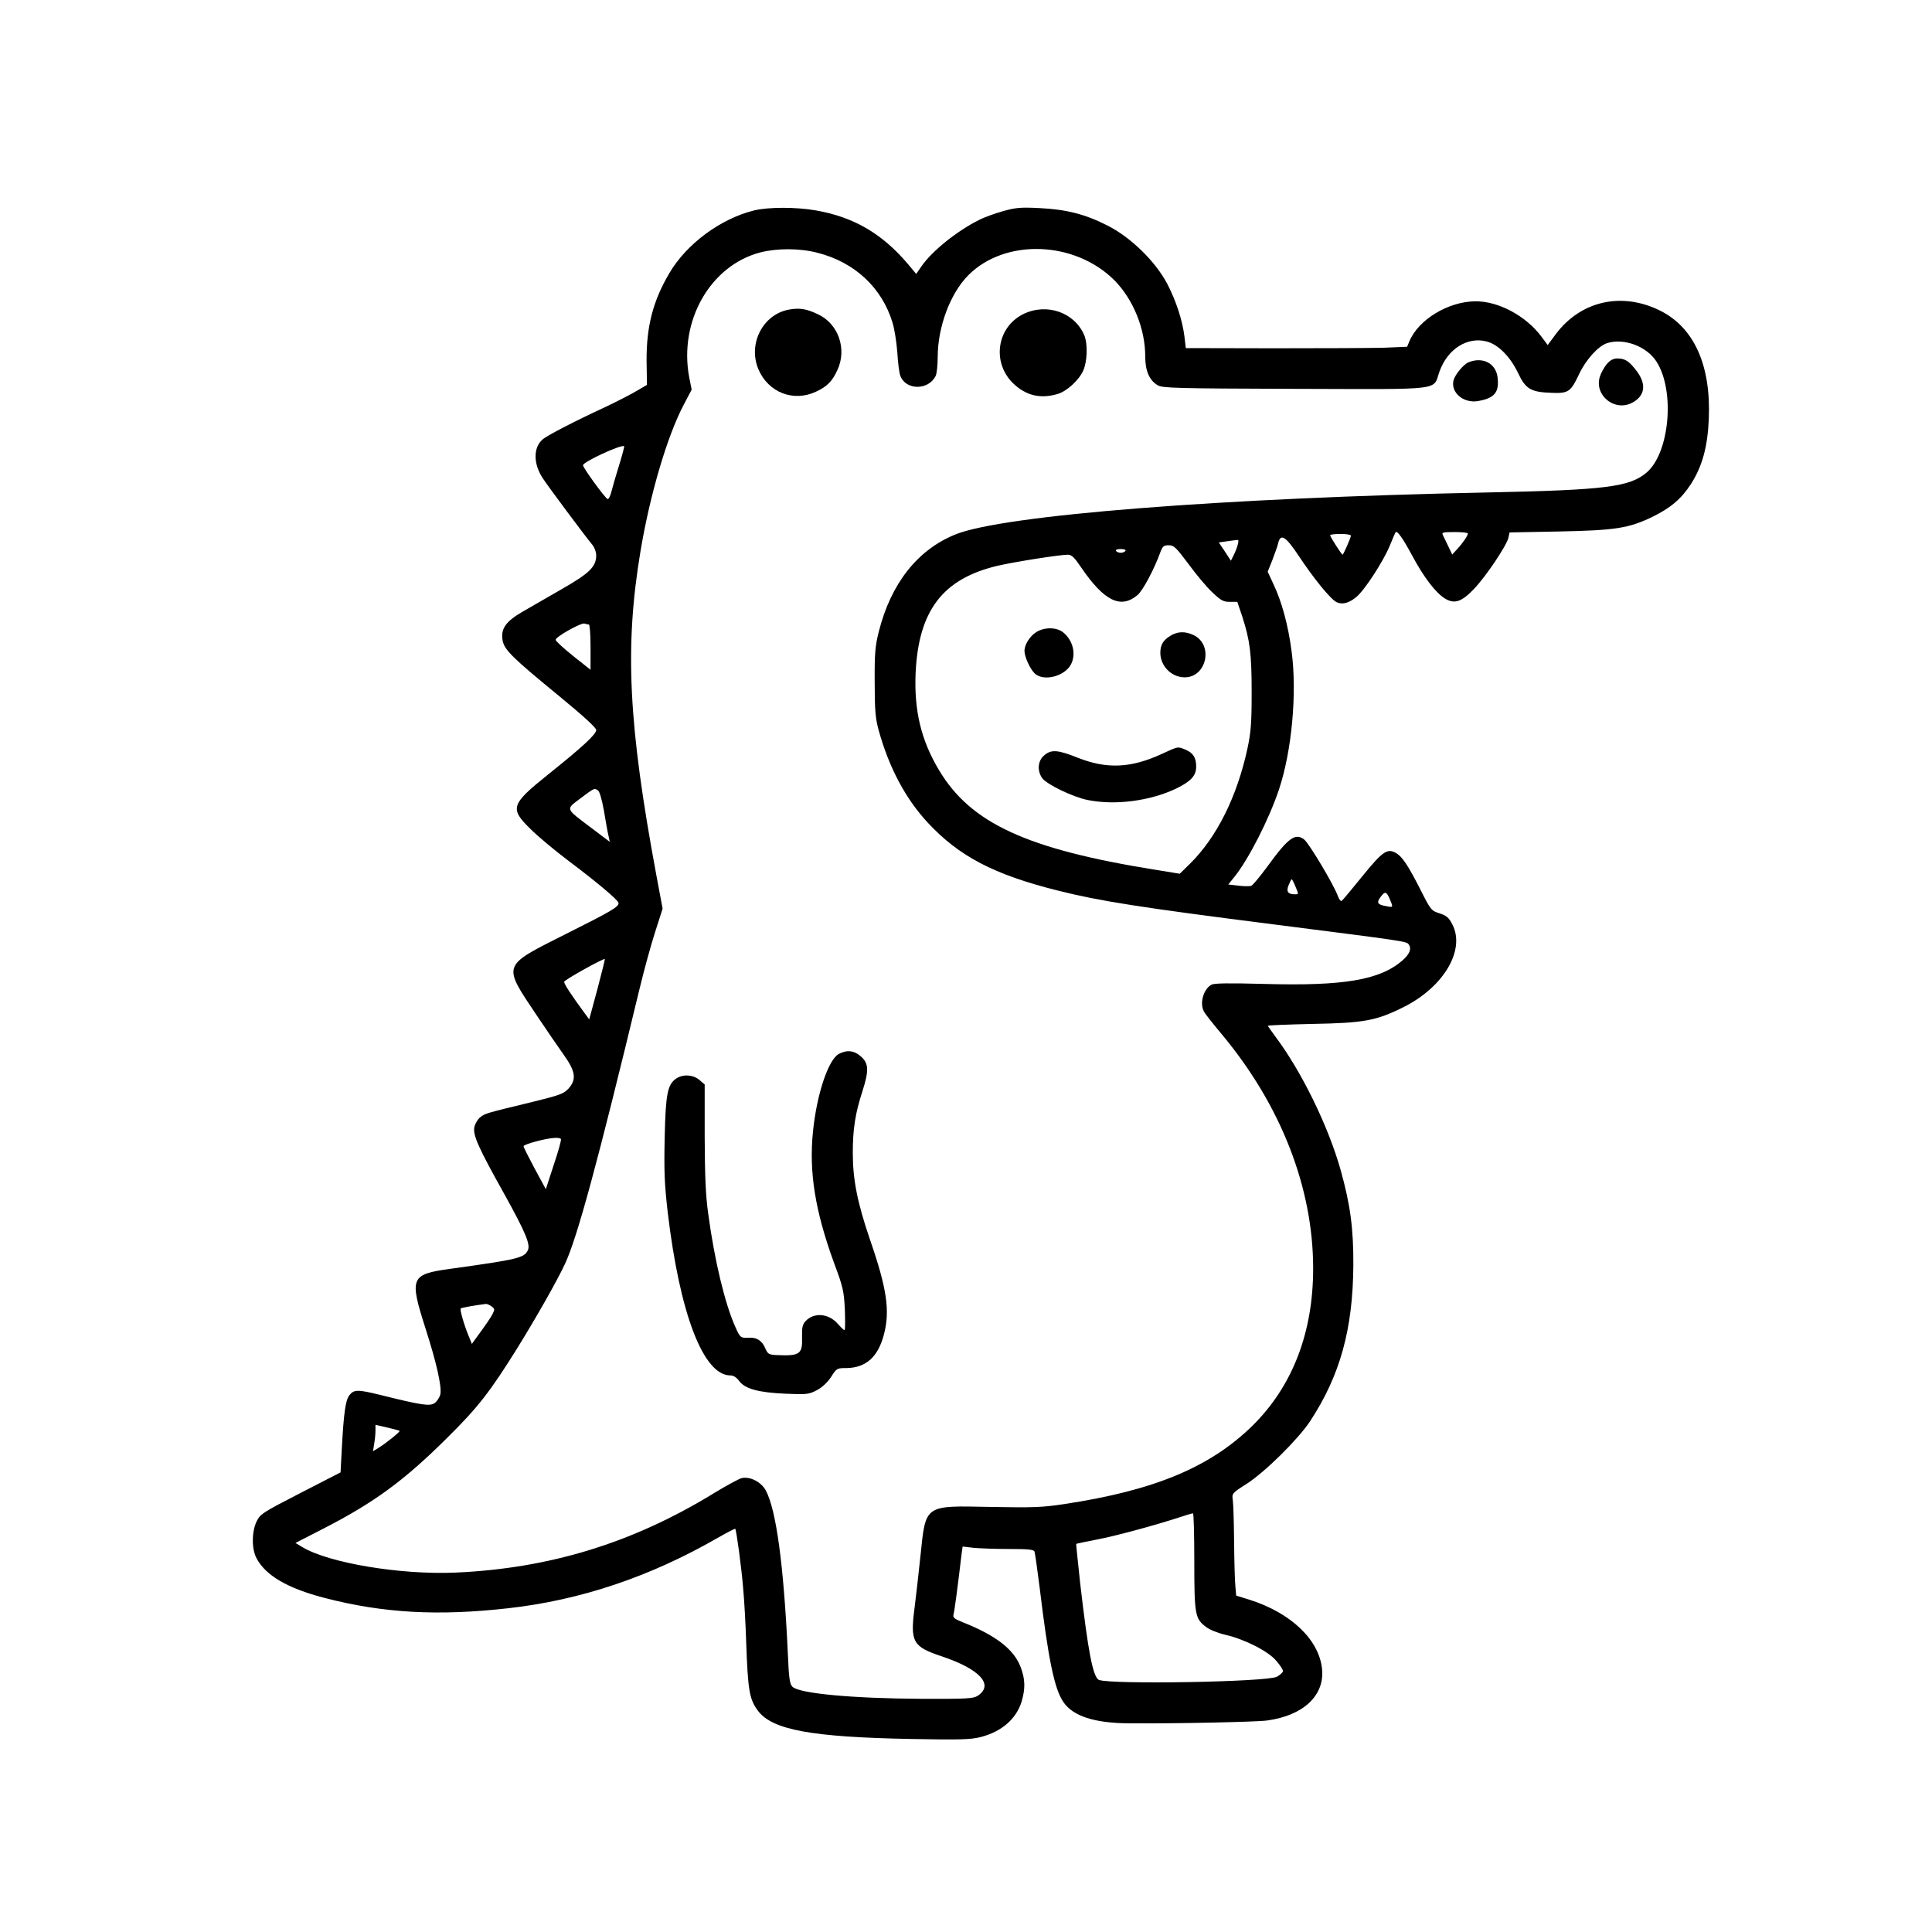 <?xml version="1.0" standalone="no"?>
<!DOCTYPE svg PUBLIC "-//W3C//DTD SVG 20010904//EN"
 "http://www.w3.org/TR/2001/REC-SVG-20010904/DTD/svg10.dtd">
<svg version="1.0" xmlns="http://www.w3.org/2000/svg"
 width="1024pt" height="1024pt" viewBox="0 0 1024 1024"
 preserveAspectRatio="xMidYMid meet">
<g transform="translate(0,1024) scale(0.1,-0.1)"
fill="#000000" stroke="none">
<path d="M3998 9125 c-179 -44 -360 -178 -451 -334 -86 -146 -121 -282 -120
-463 l2 -128 -67 -39 c-37 -21 -114 -60 -172 -87 -139 -64 -290 -142 -314
-163 -50 -43 -50 -129 1 -206 30 -46 224 -306 259 -348 15 -17 24 -42 24 -61
0 -59 -35 -94 -180 -177 -74 -43 -169 -97 -210 -121 -90 -52 -117 -91 -106
-153 10 -50 49 -89 304 -298 124 -102 192 -164 192 -176 0 -23 -69 -87 -255
-236 -198 -159 -205 -180 -92 -290 39 -39 128 -113 197 -165 149 -112 264
-208 268 -225 5 -20 -36 -44 -286 -169 -333 -168 -329 -156 -149 -425 49 -73
113 -167 143 -209 65 -90 71 -133 27 -182 -25 -27 -46 -35 -193 -71 -244 -59
-249 -60 -275 -81 -13 -10 -27 -34 -31 -53 -8 -42 23 -111 158 -352 113 -204
140 -268 126 -299 -19 -41 -50 -49 -411 -99 -211 -29 -218 -46 -132 -315 59
-184 87 -309 79 -350 -4 -17 -18 -38 -31 -47 -26 -17 -68 -11 -285 43 -122 30
-142 30 -166 -1 -21 -27 -30 -91 -41 -295 l-6 -114 -212 -109 c-202 -104 -213
-111 -233 -151 -26 -55 -27 -143 -1 -194 48 -92 165 -161 364 -212 309 -80
600 -96 971 -54 384 43 752 167 1110 373 49 28 91 50 93 48 6 -7 33 -203 42
-317 6 -63 13 -191 16 -285 9 -255 17 -302 62 -362 76 -102 283 -140 813 -150
260 -5 314 -3 367 10 113 29 190 97 218 189 20 69 19 117 -5 181 -35 94 -130
168 -303 237 -50 20 -58 26 -53 44 5 18 21 136 42 315 l6 44 60 -7 c34 -3 118
-6 188 -6 102 0 129 -3 133 -14 3 -8 15 -93 27 -188 46 -381 78 -539 126 -609
51 -75 165 -112 349 -113 238 -2 673 7 731 15 192 26 306 133 291 274 -16 154
-164 296 -384 366 l-71 22 -4 46 c-3 25 -6 132 -7 236 -1 105 -4 206 -7 225
-5 34 -4 36 73 85 97 62 273 236 336 331 160 243 228 490 230 829 1 193 -16
321 -68 506 -66 233 -207 521 -346 706 -21 29 -39 54 -39 56 0 3 107 7 238 10
271 5 336 17 479 88 214 106 331 303 261 439 -19 37 -31 47 -68 59 -44 14 -47
18 -100 123 -67 132 -98 178 -131 197 -46 26 -71 9 -178 -123 -56 -69 -105
-128 -110 -131 -5 -3 -14 9 -20 26 -20 57 -152 278 -178 299 -47 37 -85 10
-195 -142 -39 -53 -78 -100 -86 -103 -9 -3 -40 -3 -69 1 l-53 6 34 42 c75 94
183 306 235 462 68 204 96 510 67 730 -18 139 -52 265 -97 359 l-30 65 25 62
c13 35 28 75 31 91 13 51 40 34 109 -70 80 -121 170 -231 201 -245 31 -14 66
-4 104 28 44 36 141 186 176 269 16 39 30 72 32 74 8 11 39 -33 88 -124 62
-116 124 -196 173 -227 51 -31 88 -19 155 51 63 66 173 230 182 271 l6 28 262
5 c299 6 368 17 492 76 97 47 156 96 207 175 60 93 89 198 95 346 12 286 -79
486 -261 575 -202 99 -418 50 -550 -126 l-43 -58 -34 46 c-82 109 -227 187
-349 186 -144 -1 -302 -97 -350 -212 l-12 -29 -121 -5 c-67 -2 -331 -3 -587
-3 l-465 1 -7 60 c-11 88 -44 189 -91 280 -62 118 -191 245 -314 308 -119 61
-219 87 -363 94 -98 5 -126 3 -193 -16 -43 -12 -102 -33 -130 -48 -116 -58
-247 -164 -302 -243 l-29 -42 -45 54 c-137 161 -287 248 -488 283 -105 18
-248 18 -325 0z m336 -225 c195 -50 339 -183 396 -368 11 -35 22 -107 26 -160
3 -53 10 -109 16 -124 29 -77 148 -78 187 -1 6 12 11 57 11 100 0 161 67 339
163 435 195 195 563 182 773 -27 100 -101 164 -257 164 -405 0 -76 22 -126 66
-152 26 -15 92 -17 732 -19 800 -2 724 -11 762 93 43 119 148 185 250 158 61
-16 124 -80 165 -165 41 -87 67 -103 177 -107 91 -4 103 5 147 98 36 77 101
149 148 165 89 29 211 -16 263 -98 99 -155 69 -483 -52 -587 -90 -77 -216 -93
-838 -106 -1419 -29 -2574 -120 -2827 -223 -200 -81 -341 -260 -405 -514 -19
-75 -23 -114 -22 -268 0 -150 4 -193 21 -255 55 -199 142 -362 260 -490 167
-179 350 -275 689 -360 223 -56 439 -90 1149 -180 690 -88 699 -89 711 -105
17 -23 6 -51 -32 -85 -119 -104 -310 -137 -735 -125 -183 5 -263 4 -278 -4
-42 -23 -64 -98 -40 -142 5 -11 48 -65 94 -120 314 -376 485 -814 485 -1242 0
-341 -110 -625 -322 -834 -225 -220 -520 -343 -998 -415 -118 -18 -167 -19
-391 -15 -351 7 -342 14 -370 -256 -10 -95 -24 -221 -32 -282 -23 -178 -9
-203 145 -254 202 -68 278 -151 190 -209 -23 -15 -57 -17 -302 -16 -363 2
-644 28 -680 64 -14 14 -19 45 -24 171 -22 475 -62 769 -118 871 -25 44 -82
73 -126 64 -16 -4 -84 -41 -151 -82 -428 -262 -868 -397 -1366 -419 -291 -13
-675 51 -814 136 l-35 21 150 77 c267 137 427 254 655 481 163 161 227 244
371 475 99 160 209 353 252 445 65 138 173 535 396 1460 23 96 60 231 82 299
l40 125 -32 171 c-150 805 -170 1216 -85 1725 51 303 141 607 229 775 l42 80
-13 65 c-56 298 111 592 376 662 90 23 210 23 305 -2z m-1053 -1127 c-17 -54
-35 -117 -41 -141 -6 -23 -15 -40 -20 -37 -17 10 -130 166 -130 179 0 18 204
112 218 101 2 -2 -10 -47 -27 -102z m4499 -361 c0 -11 -28 -52 -58 -84 l-25
-27 -20 42 c-11 23 -24 50 -29 60 -8 15 -2 17 62 17 38 0 70 -3 70 -8z m-620
-11 c0 -11 -40 -101 -44 -101 -5 0 -66 95 -66 103 0 4 25 7 55 7 30 0 55 -4
55 -9z m-600 -49 c-4 -16 -14 -41 -22 -56 l-14 -28 -32 49 -32 48 43 6 c23 3
47 7 54 7 8 2 9 -6 3 -26z m-261 -101 c40 -55 97 -123 126 -150 46 -44 59 -51
94 -51 l39 0 26 -77 c41 -127 50 -196 50 -403 0 -163 -4 -211 -22 -296 -55
-256 -163 -472 -305 -612 l-54 -53 -129 21 c-680 109 -979 246 -1147 528 -95
158 -133 317 -124 517 16 330 144 497 433 566 90 21 331 59 374 59 20 0 35
-15 70 -67 122 -179 210 -222 299 -147 28 23 90 140 121 227 12 32 18 37 45
37 27 0 38 -11 104 -99z m-334 69 c-3 -5 -15 -10 -25 -10 -10 0 -22 5 -25 10
-4 6 7 10 25 10 18 0 29 -4 25 -10z m-2844 -390 c5 0 9 -54 9 -120 l0 -120
-92 73 c-51 41 -93 79 -93 86 0 16 136 92 153 86 8 -3 18 -5 23 -5z m48 -879
c9 -6 21 -48 32 -108 9 -54 19 -113 24 -132 l7 -33 -98 74 c-140 106 -137 96
-57 157 75 56 72 54 92 42z m3696 -507 c19 -45 19 -44 -2 -44 -37 0 -47 15
-33 49 7 17 14 31 16 31 2 0 11 -16 19 -36z m501 -69 c19 -46 19 -45 -18 -38
-47 8 -53 18 -32 47 25 34 32 32 50 -9z m-4200 -479 l-43 -159 -25 34 c-67 91
-108 153 -108 165 0 10 211 127 216 121 1 -1 -17 -74 -40 -161z m-193 -793 c3
-5 -14 -66 -38 -137 l-42 -129 -59 109 c-32 60 -59 113 -59 119 0 10 122 43
167 44 15 1 29 -2 31 -6z m-368 -887 c18 -13 18 -16 5 -42 -8 -15 -36 -57 -62
-92 l-47 -65 -15 37 c-25 59 -50 145 -44 151 4 4 77 17 134 24 5 0 19 -5 29
-13z m-487 -660 c4 -4 -71 -65 -112 -90 l-29 -18 6 38 c4 22 7 53 7 71 l0 31
62 -14 c34 -8 64 -16 66 -18z m4212 -691 c0 -284 4 -304 62 -348 19 -15 64
-33 104 -42 102 -24 225 -86 268 -137 20 -23 36 -47 36 -55 0 -7 -15 -20 -32
-30 -53 -28 -876 -42 -943 -17 -32 13 -58 150 -100 514 -12 113 -22 206 -21
207 1 1 50 12 109 23 101 19 310 76 442 119 33 11 63 20 68 20 4 1 7 -114 7
-254z"/>
<path d="M4181 8599 c-139 -26 -218 -183 -161 -317 53 -123 186 -174 305 -118
60 28 87 56 114 116 51 111 4 244 -103 294 -63 30 -98 35 -155 25z"/>
<path d="M5423 8575 c-140 -70 -167 -256 -53 -367 67 -64 142 -83 233 -57 49
13 115 73 138 124 22 48 25 142 6 188 -52 122 -200 173 -324 112z"/>
<path d="M8516 8310 c-14 -17 -31 -48 -37 -68 -29 -98 79 -185 171 -137 69 36
78 98 25 168 -41 54 -62 67 -103 67 -21 0 -38 -9 -56 -30z"/>
<path d="M7784 8320 c-27 -11 -72 -65 -80 -96 -16 -64 52 -122 128 -110 90 15
116 47 105 129 -10 72 -79 107 -153 77z"/>
<path d="M4446 4654 c-56 -31 -117 -213 -137 -411 -22 -215 11 -421 112 -698
48 -128 52 -149 57 -247 2 -60 2 -108 -2 -108 -4 0 -20 16 -37 35 -48 54 -125
60 -169 13 -17 -18 -20 -34 -19 -86 3 -90 -12 -100 -138 -94 -38 2 -44 6 -57
36 -16 39 -45 58 -84 56 -46 -3 -49 -1 -75 58 -55 123 -110 352 -143 597 -14
98 -18 198 -19 408 l0 279 -28 24 c-33 28 -86 32 -122 8 -47 -31 -57 -81 -62
-314 -4 -178 -1 -246 16 -395 64 -539 189 -865 332 -865 16 0 33 -10 47 -30
31 -41 102 -61 247 -67 112 -5 123 -3 165 19 28 15 56 41 75 70 29 46 31 47
83 47 102 2 166 59 197 178 33 125 16 243 -74 503 -67 196 -91 319 -91 459 0
127 13 210 51 327 36 113 34 150 -12 188 -35 29 -71 32 -113 10z"/>
<path d="M5493 6890 c-34 -21 -63 -66 -63 -100 0 -29 27 -91 52 -117 45 -48
162 -19 195 47 28 55 9 128 -43 169 -34 27 -98 28 -141 1z"/>
<path d="M6203 6870 c-38 -23 -53 -48 -53 -90 0 -70 59 -130 129 -130 117 0
154 173 47 224 -45 21 -84 20 -123 -4z"/>
<path d="M6160 6245 c-166 -77 -294 -82 -448 -21 -105 42 -141 45 -178 12 -33
-28 -38 -79 -11 -119 22 -33 162 -101 241 -117 147 -30 334 -5 471 61 78 38
105 68 105 116 0 47 -16 72 -55 89 -44 18 -38 19 -125 -21z"/>
</g>
</svg>
